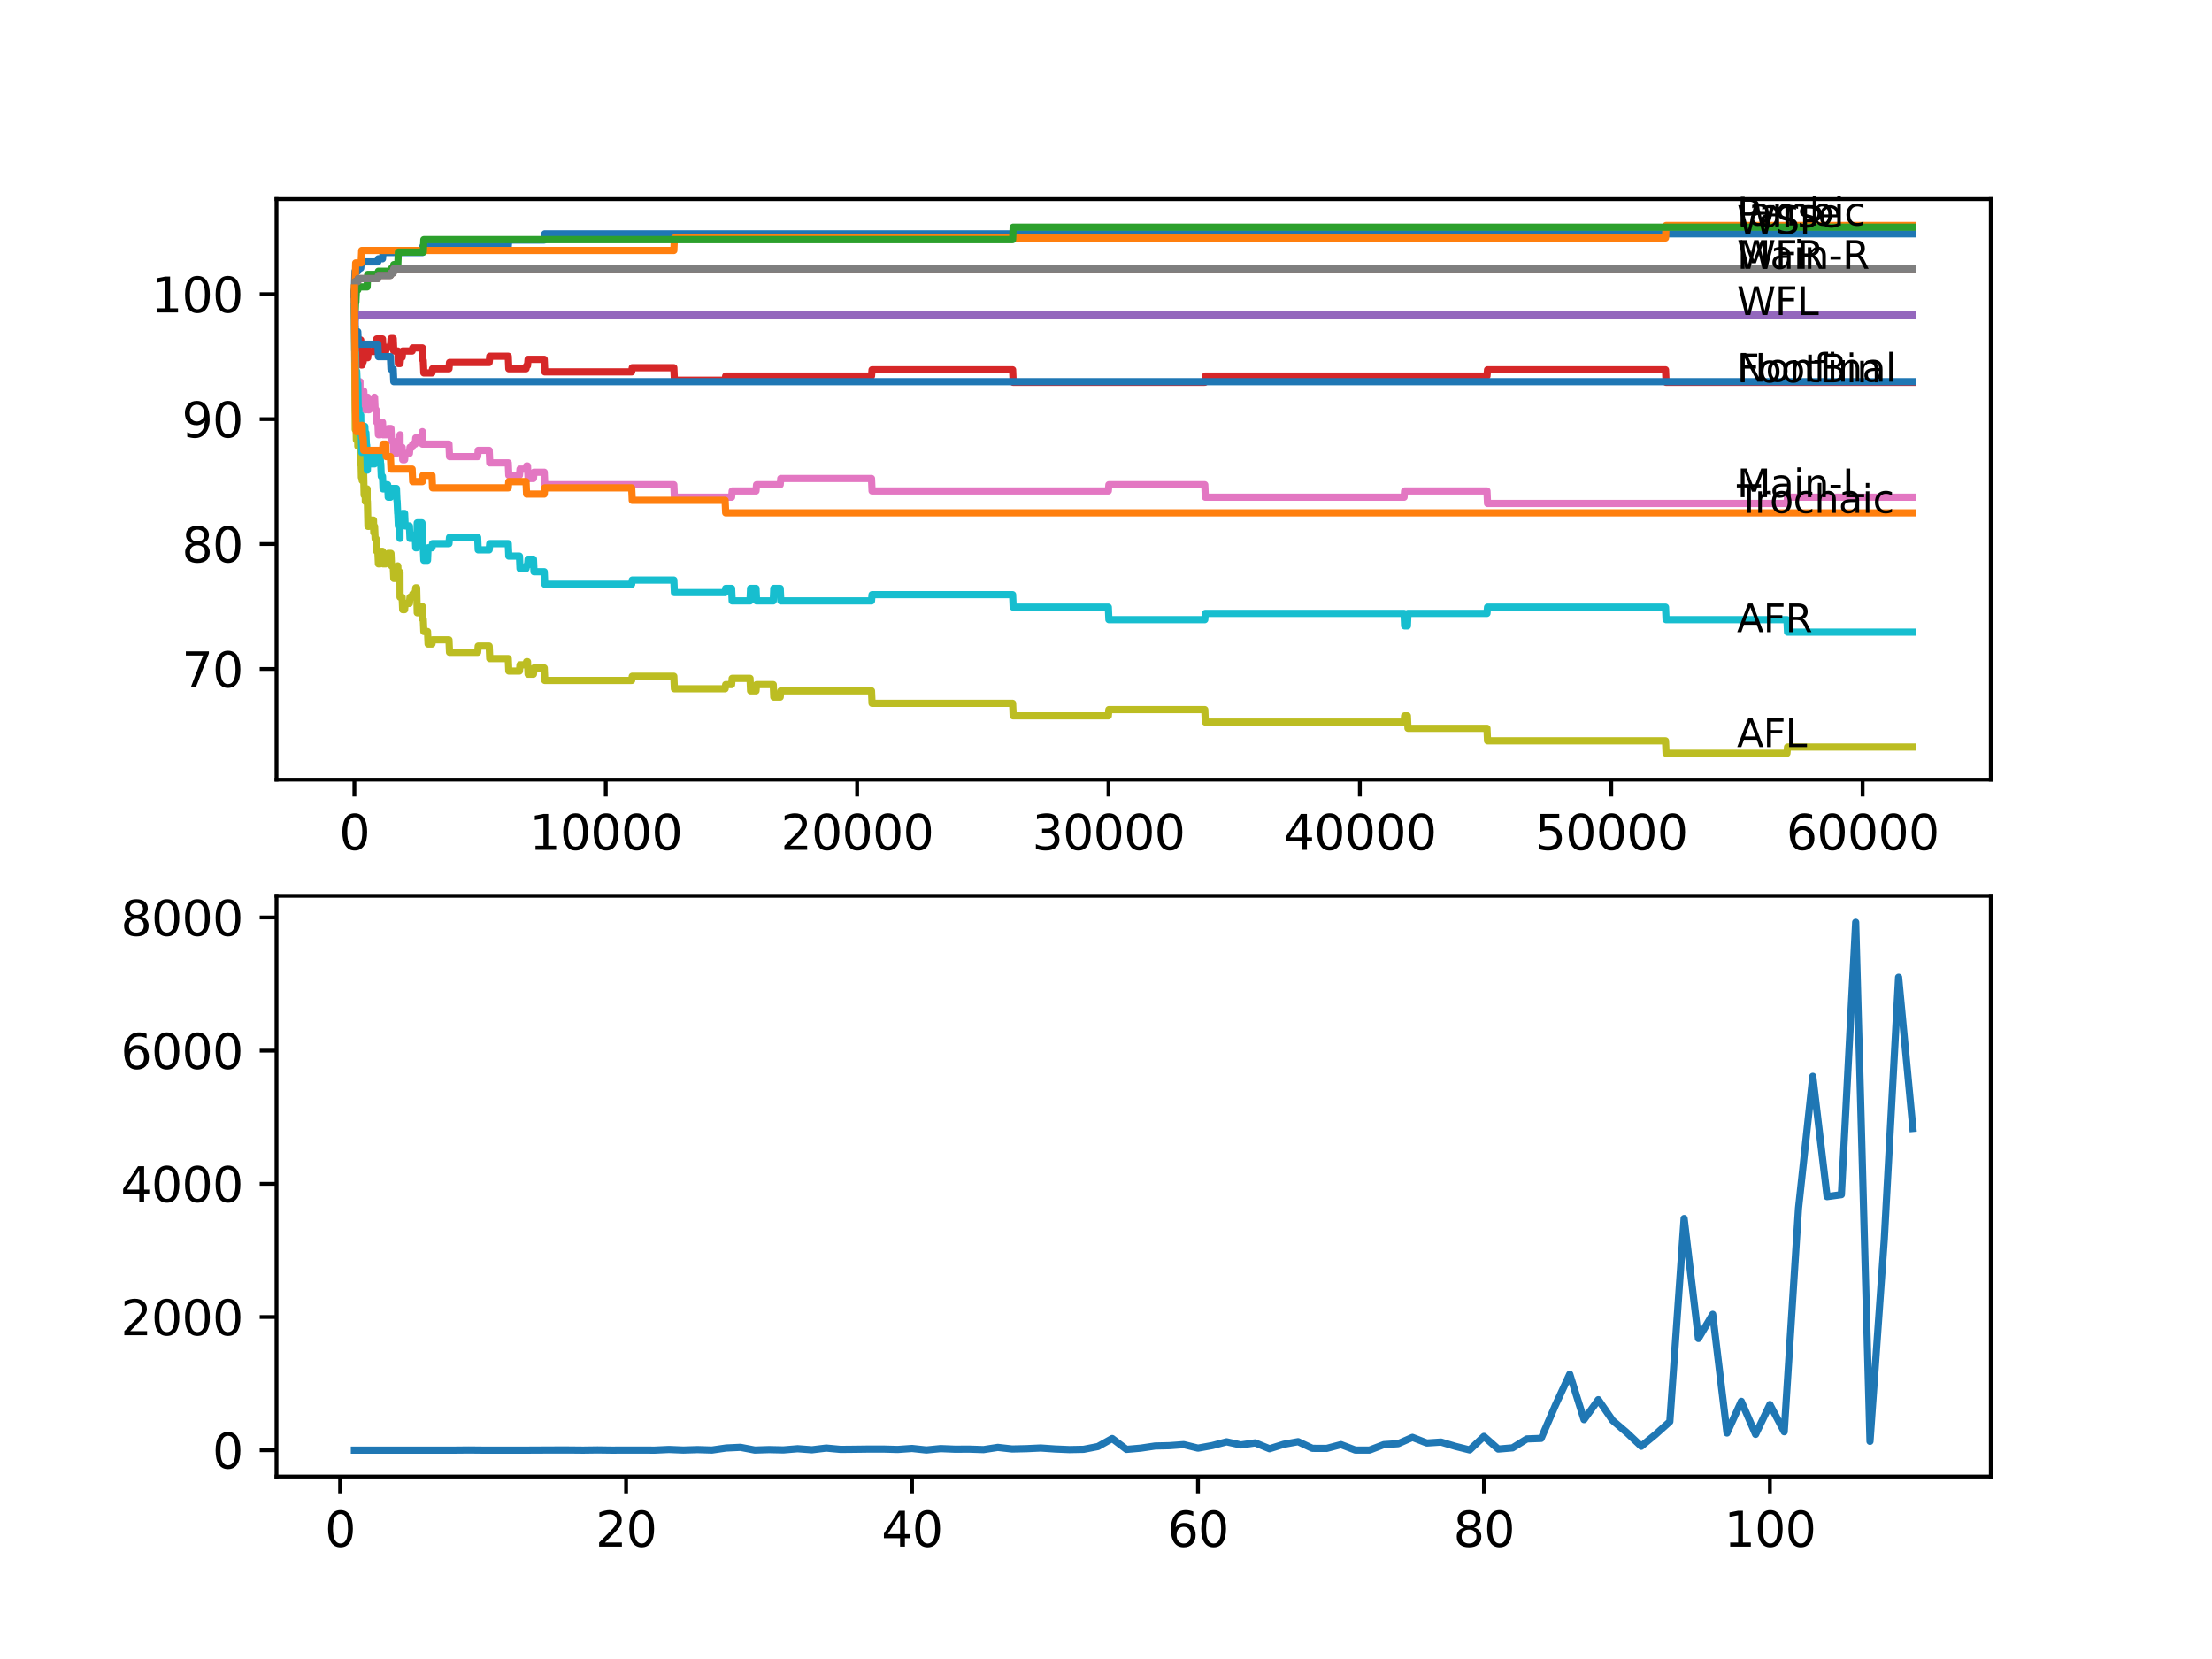 <?xml version="1.0" encoding="utf-8" standalone="no"?>
<!DOCTYPE svg PUBLIC "-//W3C//DTD SVG 1.1//EN"
  "http://www.w3.org/Graphics/SVG/1.1/DTD/svg11.dtd">
<svg xmlns:xlink="http://www.w3.org/1999/xlink" width="460.8pt" height="345.6pt" viewBox="0 0 460.8 345.6" xmlns="http://www.w3.org/2000/svg" version="1.1">
 <defs>
  <style type="text/css">*{stroke-linejoin: round; stroke-linecap: butt}</style>
 </defs>
 <g id="figure_1">
  <g id="patch_1">
   <path d="M 0 345.6 
L 460.8 345.6 
L 460.8 0 
L 0 0 
z
" style="fill: #ffffff"/>
  </g>
  <g id="axes_1">
   <g id="patch_2">
    <path d="M 57.6 162.432 
L 414.72 162.432 
L 414.72 41.472 
L 57.6 41.472 
z
" style="fill: #ffffff"/>
   </g>
   <g id="matplotlib.axis_1">
    <g id="xtick_1">
     <g id="line2d_1">
      <defs>
       <path id="m507092a3b1" d="M 0 0 
L 0 3.5 
" style="stroke: #000000; stroke-width: 0.8"/>
      </defs>
      <g>
       <use xlink:href="#m507092a3b1" x="73.827" y="162.432" style="stroke: #000000; stroke-width: 0.8"/>
      </g>
     </g>
     <g id="text_1">
      <!-- 0 -->
      <g transform="translate(70.646 177.03)scale(0.1 -0.1)">
       <defs>
        <path id="DejaVuSans-30" d="M 2034 4250 
Q 1547 4250 1301 3770 
Q 1056 3291 1056 2328 
Q 1056 1369 1301 889 
Q 1547 409 2034 409 
Q 2525 409 2770 889 
Q 3016 1369 3016 2328 
Q 3016 3291 2770 3770 
Q 2525 4250 2034 4250 
z
M 2034 4750 
Q 2819 4750 3233 4129 
Q 3647 3509 3647 2328 
Q 3647 1150 3233 529 
Q 2819 -91 2034 -91 
Q 1250 -91 836 529 
Q 422 1150 422 2328 
Q 422 3509 836 4129 
Q 1250 4750 2034 4750 
z
" transform="scale(0.016)"/>
       </defs>
       <use xlink:href="#DejaVuSans-30"/>
      </g>
     </g>
    </g>
    <g id="xtick_2">
     <g id="line2d_2">
      <g>
       <use xlink:href="#m507092a3b1" x="126.192" y="162.432" style="stroke: #000000; stroke-width: 0.8"/>
      </g>
     </g>
     <g id="text_2">
      <!-- 10000 -->
      <g transform="translate(110.286 177.03)scale(0.1 -0.1)">
       <defs>
        <path id="DejaVuSans-31" d="M 794 531 
L 1825 531 
L 1825 4091 
L 703 3866 
L 703 4441 
L 1819 4666 
L 2450 4666 
L 2450 531 
L 3481 531 
L 3481 0 
L 794 0 
L 794 531 
z
" transform="scale(0.016)"/>
       </defs>
       <use xlink:href="#DejaVuSans-31"/>
       <use xlink:href="#DejaVuSans-30" x="63.623"/>
       <use xlink:href="#DejaVuSans-30" x="127.246"/>
       <use xlink:href="#DejaVuSans-30" x="190.869"/>
       <use xlink:href="#DejaVuSans-30" x="254.492"/>
      </g>
     </g>
    </g>
    <g id="xtick_3">
     <g id="line2d_3">
      <g>
       <use xlink:href="#m507092a3b1" x="178.556" y="162.432" style="stroke: #000000; stroke-width: 0.8"/>
      </g>
     </g>
     <g id="text_3">
      <!-- 20000 -->
      <g transform="translate(162.65 177.03)scale(0.1 -0.1)">
       <defs>
        <path id="DejaVuSans-32" d="M 1228 531 
L 3431 531 
L 3431 0 
L 469 0 
L 469 531 
Q 828 903 1448 1529 
Q 2069 2156 2228 2338 
Q 2531 2678 2651 2914 
Q 2772 3150 2772 3378 
Q 2772 3750 2511 3984 
Q 2250 4219 1831 4219 
Q 1534 4219 1204 4116 
Q 875 4013 500 3803 
L 500 4441 
Q 881 4594 1212 4672 
Q 1544 4750 1819 4750 
Q 2544 4750 2975 4387 
Q 3406 4025 3406 3419 
Q 3406 3131 3298 2873 
Q 3191 2616 2906 2266 
Q 2828 2175 2409 1742 
Q 1991 1309 1228 531 
z
" transform="scale(0.016)"/>
       </defs>
       <use xlink:href="#DejaVuSans-32"/>
       <use xlink:href="#DejaVuSans-30" x="63.623"/>
       <use xlink:href="#DejaVuSans-30" x="127.246"/>
       <use xlink:href="#DejaVuSans-30" x="190.869"/>
       <use xlink:href="#DejaVuSans-30" x="254.492"/>
      </g>
     </g>
    </g>
    <g id="xtick_4">
     <g id="line2d_4">
      <g>
       <use xlink:href="#m507092a3b1" x="230.921" y="162.432" style="stroke: #000000; stroke-width: 0.8"/>
      </g>
     </g>
     <g id="text_4">
      <!-- 30000 -->
      <g transform="translate(215.015 177.03)scale(0.1 -0.1)">
       <defs>
        <path id="DejaVuSans-33" d="M 2597 2516 
Q 3050 2419 3304 2112 
Q 3559 1806 3559 1356 
Q 3559 666 3084 287 
Q 2609 -91 1734 -91 
Q 1441 -91 1130 -33 
Q 819 25 488 141 
L 488 750 
Q 750 597 1062 519 
Q 1375 441 1716 441 
Q 2309 441 2620 675 
Q 2931 909 2931 1356 
Q 2931 1769 2642 2001 
Q 2353 2234 1838 2234 
L 1294 2234 
L 1294 2753 
L 1863 2753 
Q 2328 2753 2575 2939 
Q 2822 3125 2822 3475 
Q 2822 3834 2567 4026 
Q 2313 4219 1838 4219 
Q 1578 4219 1281 4162 
Q 984 4106 628 3988 
L 628 4550 
Q 988 4650 1302 4700 
Q 1616 4750 1894 4750 
Q 2613 4750 3031 4423 
Q 3450 4097 3450 3541 
Q 3450 3153 3228 2886 
Q 3006 2619 2597 2516 
z
" transform="scale(0.016)"/>
       </defs>
       <use xlink:href="#DejaVuSans-33"/>
       <use xlink:href="#DejaVuSans-30" x="63.623"/>
       <use xlink:href="#DejaVuSans-30" x="127.246"/>
       <use xlink:href="#DejaVuSans-30" x="190.869"/>
       <use xlink:href="#DejaVuSans-30" x="254.492"/>
      </g>
     </g>
    </g>
    <g id="xtick_5">
     <g id="line2d_5">
      <g>
       <use xlink:href="#m507092a3b1" x="283.285" y="162.432" style="stroke: #000000; stroke-width: 0.8"/>
      </g>
     </g>
     <g id="text_5">
      <!-- 40000 -->
      <g transform="translate(267.379 177.03)scale(0.1 -0.1)">
       <defs>
        <path id="DejaVuSans-34" d="M 2419 4116 
L 825 1625 
L 2419 1625 
L 2419 4116 
z
M 2253 4666 
L 3047 4666 
L 3047 1625 
L 3713 1625 
L 3713 1100 
L 3047 1100 
L 3047 0 
L 2419 0 
L 2419 1100 
L 313 1100 
L 313 1709 
L 2253 4666 
z
" transform="scale(0.016)"/>
       </defs>
       <use xlink:href="#DejaVuSans-34"/>
       <use xlink:href="#DejaVuSans-30" x="63.623"/>
       <use xlink:href="#DejaVuSans-30" x="127.246"/>
       <use xlink:href="#DejaVuSans-30" x="190.869"/>
       <use xlink:href="#DejaVuSans-30" x="254.492"/>
      </g>
     </g>
    </g>
    <g id="xtick_6">
     <g id="line2d_6">
      <g>
       <use xlink:href="#m507092a3b1" x="335.65" y="162.432" style="stroke: #000000; stroke-width: 0.8"/>
      </g>
     </g>
     <g id="text_6">
      <!-- 50000 -->
      <g transform="translate(319.744 177.03)scale(0.1 -0.1)">
       <defs>
        <path id="DejaVuSans-35" d="M 691 4666 
L 3169 4666 
L 3169 4134 
L 1269 4134 
L 1269 2991 
Q 1406 3038 1543 3061 
Q 1681 3084 1819 3084 
Q 2600 3084 3056 2656 
Q 3513 2228 3513 1497 
Q 3513 744 3044 326 
Q 2575 -91 1722 -91 
Q 1428 -91 1123 -41 
Q 819 9 494 109 
L 494 744 
Q 775 591 1075 516 
Q 1375 441 1709 441 
Q 2250 441 2565 725 
Q 2881 1009 2881 1497 
Q 2881 1984 2565 2268 
Q 2250 2553 1709 2553 
Q 1456 2553 1204 2497 
Q 953 2441 691 2322 
L 691 4666 
z
" transform="scale(0.016)"/>
       </defs>
       <use xlink:href="#DejaVuSans-35"/>
       <use xlink:href="#DejaVuSans-30" x="63.623"/>
       <use xlink:href="#DejaVuSans-30" x="127.246"/>
       <use xlink:href="#DejaVuSans-30" x="190.869"/>
       <use xlink:href="#DejaVuSans-30" x="254.492"/>
      </g>
     </g>
    </g>
    <g id="xtick_7">
     <g id="line2d_7">
      <g>
       <use xlink:href="#m507092a3b1" x="388.014" y="162.432" style="stroke: #000000; stroke-width: 0.8"/>
      </g>
     </g>
     <g id="text_7">
      <!-- 60000 -->
      <g transform="translate(372.108 177.03)scale(0.1 -0.1)">
       <defs>
        <path id="DejaVuSans-36" d="M 2113 2584 
Q 1688 2584 1439 2293 
Q 1191 2003 1191 1497 
Q 1191 994 1439 701 
Q 1688 409 2113 409 
Q 2538 409 2786 701 
Q 3034 994 3034 1497 
Q 3034 2003 2786 2293 
Q 2538 2584 2113 2584 
z
M 3366 4563 
L 3366 3988 
Q 3128 4100 2886 4159 
Q 2644 4219 2406 4219 
Q 1781 4219 1451 3797 
Q 1122 3375 1075 2522 
Q 1259 2794 1537 2939 
Q 1816 3084 2150 3084 
Q 2853 3084 3261 2657 
Q 3669 2231 3669 1497 
Q 3669 778 3244 343 
Q 2819 -91 2113 -91 
Q 1303 -91 875 529 
Q 447 1150 447 2328 
Q 447 3434 972 4092 
Q 1497 4750 2381 4750 
Q 2619 4750 2861 4703 
Q 3103 4656 3366 4563 
z
" transform="scale(0.016)"/>
       </defs>
       <use xlink:href="#DejaVuSans-36"/>
       <use xlink:href="#DejaVuSans-30" x="63.623"/>
       <use xlink:href="#DejaVuSans-30" x="127.246"/>
       <use xlink:href="#DejaVuSans-30" x="190.869"/>
       <use xlink:href="#DejaVuSans-30" x="254.492"/>
      </g>
     </g>
    </g>
   </g>
   <g id="matplotlib.axis_2">
    <g id="ytick_1">
     <g id="line2d_8">
      <defs>
       <path id="m2bf853e335" d="M 0 0 
L -3.5 0 
" style="stroke: #000000; stroke-width: 0.8"/>
      </defs>
      <g>
       <use xlink:href="#m2bf853e335" x="57.6" y="139.366" style="stroke: #000000; stroke-width: 0.8"/>
      </g>
     </g>
     <g id="text_8">
      <!-- 70 -->
      <g transform="translate(37.875 143.165)scale(0.1 -0.1)">
       <defs>
        <path id="DejaVuSans-37" d="M 525 4666 
L 3525 4666 
L 3525 4397 
L 1831 0 
L 1172 0 
L 2766 4134 
L 525 4134 
L 525 4666 
z
" transform="scale(0.016)"/>
       </defs>
       <use xlink:href="#DejaVuSans-37"/>
       <use xlink:href="#DejaVuSans-30" x="63.623"/>
      </g>
     </g>
    </g>
    <g id="ytick_2">
     <g id="line2d_9">
      <g>
       <use xlink:href="#m2bf853e335" x="57.6" y="113.339" style="stroke: #000000; stroke-width: 0.8"/>
      </g>
     </g>
     <g id="text_9">
      <!-- 80 -->
      <g transform="translate(37.875 117.138)scale(0.1 -0.1)">
       <defs>
        <path id="DejaVuSans-38" d="M 2034 2216 
Q 1584 2216 1326 1975 
Q 1069 1734 1069 1313 
Q 1069 891 1326 650 
Q 1584 409 2034 409 
Q 2484 409 2743 651 
Q 3003 894 3003 1313 
Q 3003 1734 2745 1975 
Q 2488 2216 2034 2216 
z
M 1403 2484 
Q 997 2584 770 2862 
Q 544 3141 544 3541 
Q 544 4100 942 4425 
Q 1341 4750 2034 4750 
Q 2731 4750 3128 4425 
Q 3525 4100 3525 3541 
Q 3525 3141 3298 2862 
Q 3072 2584 2669 2484 
Q 3125 2378 3379 2068 
Q 3634 1759 3634 1313 
Q 3634 634 3220 271 
Q 2806 -91 2034 -91 
Q 1263 -91 848 271 
Q 434 634 434 1313 
Q 434 1759 690 2068 
Q 947 2378 1403 2484 
z
M 1172 3481 
Q 1172 3119 1398 2916 
Q 1625 2713 2034 2713 
Q 2441 2713 2670 2916 
Q 2900 3119 2900 3481 
Q 2900 3844 2670 4047 
Q 2441 4250 2034 4250 
Q 1625 4250 1398 4047 
Q 1172 3844 1172 3481 
z
" transform="scale(0.016)"/>
       </defs>
       <use xlink:href="#DejaVuSans-38"/>
       <use xlink:href="#DejaVuSans-30" x="63.623"/>
      </g>
     </g>
    </g>
    <g id="ytick_3">
     <g id="line2d_10">
      <g>
       <use xlink:href="#m2bf853e335" x="57.6" y="87.312" style="stroke: #000000; stroke-width: 0.8"/>
      </g>
     </g>
     <g id="text_10">
      <!-- 90 -->
      <g transform="translate(37.875 91.111)scale(0.1 -0.1)">
       <defs>
        <path id="DejaVuSans-39" d="M 703 97 
L 703 672 
Q 941 559 1184 500 
Q 1428 441 1663 441 
Q 2288 441 2617 861 
Q 2947 1281 2994 2138 
Q 2813 1869 2534 1725 
Q 2256 1581 1919 1581 
Q 1219 1581 811 2004 
Q 403 2428 403 3163 
Q 403 3881 828 4315 
Q 1253 4750 1959 4750 
Q 2769 4750 3195 4129 
Q 3622 3509 3622 2328 
Q 3622 1225 3098 567 
Q 2575 -91 1691 -91 
Q 1453 -91 1209 -44 
Q 966 3 703 97 
z
M 1959 2075 
Q 2384 2075 2632 2365 
Q 2881 2656 2881 3163 
Q 2881 3666 2632 3958 
Q 2384 4250 1959 4250 
Q 1534 4250 1286 3958 
Q 1038 3666 1038 3163 
Q 1038 2656 1286 2365 
Q 1534 2075 1959 2075 
z
" transform="scale(0.016)"/>
       </defs>
       <use xlink:href="#DejaVuSans-39"/>
       <use xlink:href="#DejaVuSans-30" x="63.623"/>
      </g>
     </g>
    </g>
    <g id="ytick_4">
     <g id="line2d_11">
      <g>
       <use xlink:href="#m2bf853e335" x="57.6" y="61.285" style="stroke: #000000; stroke-width: 0.8"/>
      </g>
     </g>
     <g id="text_11">
      <!-- 100 -->
      <g transform="translate(31.512 65.084)scale(0.1 -0.1)">
       <use xlink:href="#DejaVuSans-31"/>
       <use xlink:href="#DejaVuSans-30" x="63.623"/>
       <use xlink:href="#DejaVuSans-30" x="127.246"/>
      </g>
     </g>
    </g>
   </g>
   <g id="line2d_12">
    <path d="M 73.833 59.984 
L 73.953 56.513 
L 74.529 56.513 
L 74.644 55.863 
L 75.147 55.863 
L 75.262 54.561 
L 78.713 54.561 
L 78.828 53.911 
L 79.682 53.911 
L 79.797 52.609 
L 87.992 52.609 
L 88.107 51.308 
L 105.875 51.308 
L 105.99 50.007 
L 113.373 50.007 
L 113.488 48.705 
L 398.487 48.705 
L 398.487 48.705 
" clip-path="url(#p2a39eaec96)" style="fill: none; stroke: #1f77b4; stroke-width: 1.5; stroke-linecap: square"/>
   </g>
   <g id="line2d_13">
    <path d="M 73.833 61.285 
L 73.859 65.189 
L 73.948 59.984 
L 73.974 59.984 
L 74.095 54.778 
L 75.236 54.778 
L 75.351 52.176 
L 140.372 52.176 
L 140.487 49.573 
L 346.955 49.573 
L 347.071 46.97 
L 398.487 46.97 
L 398.487 46.97 
" clip-path="url(#p2a39eaec96)" style="fill: none; stroke: #ff7f0e; stroke-width: 1.5; stroke-linecap: square"/>
   </g>
   <g id="line2d_14">
    <path d="M 73.833 61.285 
L 73.843 61.285 
L 73.854 60.417 
L 73.911 66.49 
L 73.922 66.49 
L 73.932 66.49 
L 74.063 63.02 
L 74.131 63.02 
L 74.246 60.417 
L 74.529 60.417 
L 74.644 59.767 
L 76.482 59.767 
L 76.598 57.164 
L 78.713 57.164 
L 78.828 56.513 
L 81.331 56.513 
L 81.447 55.993 
L 81.913 55.993 
L 82.028 55.125 
L 82.871 55.125 
L 82.986 52.523 
L 88.175 52.523 
L 88.291 49.92 
L 210.944 49.92 
L 211.059 47.317 
L 398.487 47.317 
L 398.487 47.317 
" clip-path="url(#p2a39eaec96)" style="fill: none; stroke: #2ca02c; stroke-width: 1.5; stroke-linecap: square"/>
   </g>
   <g id="line2d_15">
    <path d="M 73.833 63.888 
L 73.838 63.888 
L 73.948 74.082 
L 73.964 73.214 
L 73.99 73.214 
L 74 72.563 
L 74.006 75.166 
L 74.095 73.431 
L 74.121 73.431 
L 74.236 72.13 
L 74.985 72.13 
L 75.1 70.828 
L 75.147 70.828 
L 75.268 76.034 
L 75.43 76.034 
L 75.545 75.383 
L 75.65 75.383 
L 75.765 74.515 
L 75.781 74.515 
L 75.896 73.214 
L 76.095 73.214 
L 76.21 71.913 
L 76.482 71.913 
L 76.598 74.515 
L 76.713 73.214 
L 78.027 73.214 
L 78.142 71.913 
L 78.357 71.913 
L 78.472 70.611 
L 79.682 70.611 
L 79.797 73.214 
L 80.342 73.214 
L 80.457 72.346 
L 81.331 72.346 
L 81.457 70.525 
L 81.913 70.525 
L 82.028 73.127 
L 82.871 73.127 
L 82.986 75.73 
L 83.332 75.73 
L 83.447 74.429 
L 83.772 74.429 
L 83.887 73.127 
L 85.856 73.127 
L 85.971 72.477 
L 87.992 72.477 
L 88.107 75.079 
L 88.175 75.079 
L 88.291 77.682 
L 89.987 77.682 
L 90.102 76.814 
L 93.527 76.814 
L 93.642 75.513 
L 101.905 75.513 
L 102.021 74.212 
L 105.875 74.212 
L 105.99 76.814 
L 109.582 76.814 
L 109.697 76.164 
L 109.891 76.164 
L 110.006 74.862 
L 113.373 74.862 
L 113.488 77.465 
L 131.591 77.465 
L 131.706 76.597 
L 140.372 76.597 
L 140.487 79.2 
L 151.055 79.2 
L 151.17 78.333 
L 181.546 78.333 
L 181.662 77.031 
L 210.944 77.031 
L 211.059 79.634 
L 250.977 79.634 
L 251.092 78.333 
L 309.766 78.333 
L 309.881 77.031 
L 346.955 77.031 
L 347.071 79.634 
L 398.487 79.634 
L 398.487 79.634 
" clip-path="url(#p2a39eaec96)" style="fill: none; stroke: #d62728; stroke-width: 1.5; stroke-linecap: square"/>
   </g>
   <g id="line2d_16">
    <path d="M 73.833 61.285 
L 73.854 61.285 
L 73.953 68.225 
L 73.974 66.924 
L 73.979 66.924 
L 74.095 65.623 
L 398.487 65.623 
L 398.487 65.623 
" clip-path="url(#p2a39eaec96)" style="fill: none; stroke: #9467bd; stroke-width: 1.5; stroke-linecap: square"/>
   </g>
   <g id="line2d_17">
    <path d="M 73.833 61.285 
L 73.843 61.285 
L 73.969 58.682 
L 74.529 58.682 
L 74.644 58.032 
L 78.713 58.032 
L 78.828 57.381 
L 81.331 57.381 
L 81.447 56.86 
L 81.913 56.86 
L 82.028 55.993 
L 398.487 55.993 
L 398.487 55.993 
" clip-path="url(#p2a39eaec96)" style="fill: none; stroke: #8c564b; stroke-width: 1.5; stroke-linecap: square"/>
   </g>
   <g id="line2d_18">
    <path d="M 73.833 63.888 
L 73.974 81.456 
L 73.979 81.456 
L 74.074 86.011 
L 74.095 84.709 
L 74.304 84.709 
L 74.419 83.408 
L 74.529 83.408 
L 74.54 86.011 
L 74.613 82.106 
L 74.634 82.106 
L 74.754 82.106 
L 74.87 80.805 
L 74.922 80.805 
L 74.985 79.504 
L 74.99 82.106 
L 75.027 82.106 
L 75.147 82.106 
L 75.262 84.709 
L 75.294 84.709 
L 75.409 83.408 
L 75.43 83.408 
L 75.545 82.757 
L 75.571 82.757 
L 75.686 81.456 
L 75.781 81.456 
L 75.896 84.059 
L 76.001 84.059 
L 76.095 82.757 
L 76.1 85.36 
L 76.105 85.36 
L 76.215 85.36 
L 76.331 84.059 
L 76.388 84.059 
L 76.503 82.757 
L 76.598 82.757 
L 76.713 85.36 
L 76.886 85.36 
L 77.001 84.059 
L 77.865 84.059 
L 77.98 82.757 
L 78.027 82.757 
L 78.142 85.36 
L 78.357 85.36 
L 78.472 87.963 
L 78.713 87.963 
L 78.828 90.565 
L 79.153 90.565 
L 79.268 89.264 
L 79.315 89.264 
L 79.43 87.963 
L 79.682 87.963 
L 79.797 90.565 
L 80.755 90.565 
L 80.871 89.264 
L 81.447 89.264 
L 81.562 91.867 
L 81.913 91.867 
L 82.028 94.469 
L 82.583 94.469 
L 82.698 93.168 
L 82.729 93.168 
L 82.845 91.867 
L 83.311 91.867 
L 83.332 90.565 
L 83.337 93.168 
L 83.415 93.168 
L 83.772 93.168 
L 83.887 95.771 
L 84.285 95.771 
L 84.4 94.469 
L 85.29 94.469 
L 85.405 93.168 
L 85.856 93.168 
L 85.971 92.517 
L 86.494 92.517 
L 86.61 91.216 
L 87.903 91.216 
L 87.992 89.915 
L 87.997 92.517 
L 88.008 92.517 
L 93.527 92.517 
L 93.642 95.12 
L 99.502 95.12 
L 99.617 93.819 
L 101.905 93.819 
L 102.021 96.421 
L 105.875 96.421 
L 105.99 99.024 
L 108.21 99.024 
L 108.325 97.723 
L 109.582 97.723 
L 109.697 97.072 
L 109.891 97.072 
L 110.006 99.675 
L 111.127 99.675 
L 111.242 98.373 
L 113.373 98.373 
L 113.488 100.976 
L 140.372 100.976 
L 140.487 103.579 
L 152.406 103.579 
L 152.521 102.277 
L 157.49 102.277 
L 157.605 100.976 
L 162.533 100.976 
L 162.648 99.675 
L 181.546 99.675 
L 181.662 102.277 
L 230.884 102.277 
L 230.999 100.976 
L 250.977 100.976 
L 251.092 103.579 
L 292.491 103.579 
L 292.606 102.277 
L 309.766 102.277 
L 309.881 104.88 
L 372.258 104.88 
L 372.373 103.579 
L 398.487 103.579 
L 398.487 103.579 
" clip-path="url(#p2a39eaec96)" style="fill: none; stroke: #e377c2; stroke-width: 1.5; stroke-linecap: square"/>
   </g>
   <g id="line2d_19">
    <path d="M 73.833 61.285 
L 73.843 61.285 
L 73.969 58.682 
L 74.529 58.682 
L 74.644 58.032 
L 78.713 58.032 
L 78.828 57.381 
L 81.331 57.381 
L 81.447 56.86 
L 81.913 56.86 
L 82.028 55.993 
L 398.487 55.993 
L 398.487 55.993 
" clip-path="url(#p2a39eaec96)" style="fill: none; stroke: #7f7f7f; stroke-width: 1.5; stroke-linecap: square"/>
   </g>
   <g id="line2d_20">
    <path d="M 73.833 63.888 
L 73.99 87.529 
L 74.006 89.481 
L 74.105 86.444 
L 74.121 86.444 
L 74.241 91.65 
L 74.304 91.65 
L 74.419 90.348 
L 74.529 90.348 
L 74.54 92.951 
L 74.613 89.047 
L 74.634 89.047 
L 74.723 89.047 
L 74.754 91.65 
L 74.833 90.348 
L 74.922 90.348 
L 74.985 89.047 
L 74.99 91.65 
L 75.027 91.65 
L 75.058 91.65 
L 75.178 96.855 
L 75.236 96.855 
L 75.294 99.458 
L 75.346 98.156 
L 75.43 98.156 
L 75.446 97.506 
L 75.451 100.108 
L 75.524 100.108 
L 75.571 100.108 
L 75.686 97.94 
L 75.734 97.94 
L 75.854 103.145 
L 76.001 103.145 
L 76.095 101.844 
L 76.1 104.446 
L 76.105 104.446 
L 76.215 104.446 
L 76.331 103.145 
L 76.388 103.145 
L 76.482 101.844 
L 76.488 104.446 
L 76.493 104.446 
L 76.529 104.446 
L 76.65 109.652 
L 76.886 109.652 
L 77.001 108.35 
L 77.802 108.35 
L 77.865 110.953 
L 77.912 109.652 
L 78.027 109.652 
L 78.142 112.254 
L 78.357 112.254 
L 78.472 114.857 
L 78.713 114.857 
L 78.828 117.46 
L 79.153 117.46 
L 79.268 116.158 
L 79.315 116.158 
L 79.43 114.857 
L 79.682 114.857 
L 79.797 117.46 
L 80.342 117.46 
L 80.457 116.592 
L 80.755 116.592 
L 80.871 115.291 
L 81.447 115.291 
L 81.562 117.893 
L 81.913 117.893 
L 82.028 120.496 
L 82.583 120.496 
L 82.698 119.195 
L 82.729 119.195 
L 82.845 117.893 
L 82.871 117.893 
L 82.986 120.496 
L 83.311 120.496 
L 83.321 119.195 
L 83.337 124.4 
L 83.405 124.4 
L 83.772 124.4 
L 83.887 127.003 
L 84.285 127.003 
L 84.4 125.702 
L 85.29 125.702 
L 85.405 124.4 
L 85.856 124.4 
L 85.971 123.75 
L 86.494 123.75 
L 86.61 122.448 
L 86.798 122.448 
L 86.919 127.654 
L 87.903 127.654 
L 87.992 126.352 
L 87.997 128.955 
L 88.008 128.955 
L 88.175 128.955 
L 88.291 131.558 
L 89.06 131.558 
L 89.176 134.16 
L 89.987 134.16 
L 90.102 133.293 
L 93.527 133.293 
L 93.642 135.895 
L 99.502 135.895 
L 99.617 134.594 
L 101.905 134.594 
L 102.021 137.197 
L 105.875 137.197 
L 105.99 139.799 
L 108.21 139.799 
L 108.325 138.498 
L 109.582 138.498 
L 109.697 137.847 
L 109.891 137.847 
L 110.006 140.45 
L 111.127 140.45 
L 111.242 139.149 
L 113.373 139.149 
L 113.488 141.751 
L 131.591 141.751 
L 131.706 140.884 
L 140.372 140.884 
L 140.487 143.487 
L 151.055 143.487 
L 151.17 142.619 
L 152.406 142.619 
L 152.521 141.318 
L 156.244 141.318 
L 156.359 143.92 
L 157.49 143.92 
L 157.605 142.619 
L 161.082 142.619 
L 161.198 145.222 
L 162.533 145.222 
L 162.648 143.92 
L 181.546 143.92 
L 181.662 146.523 
L 210.944 146.523 
L 211.059 149.126 
L 230.884 149.126 
L 230.999 147.824 
L 250.977 147.824 
L 251.092 150.427 
L 292.491 150.427 
L 292.606 149.126 
L 293.188 149.126 
L 293.303 151.728 
L 309.766 151.728 
L 309.881 154.331 
L 346.955 154.331 
L 347.071 156.934 
L 372.258 156.934 
L 372.373 155.632 
L 398.487 155.632 
L 398.487 155.632 
" clip-path="url(#p2a39eaec96)" style="fill: none; stroke: #bcbd22; stroke-width: 1.5; stroke-linecap: square"/>
   </g>
   <g id="line2d_21">
    <path d="M 73.833 63.888 
L 73.896 72.997 
L 73.948 68.876 
L 73.953 68.009 
L 74.006 75.166 
L 74.021 74.298 
L 74.063 74.298 
L 74.074 73.431 
L 74.136 77.335 
L 74.152 77.335 
L 74.304 77.335 
L 74.419 79.938 
L 74.54 79.938 
L 74.665 87.746 
L 74.723 87.746 
L 74.754 85.143 
L 74.833 87.746 
L 74.922 87.746 
L 74.985 90.348 
L 75.032 89.047 
L 75.058 89.047 
L 75.147 86.444 
L 75.168 89.047 
L 75.236 89.047 
L 75.357 94.252 
L 75.43 94.252 
L 75.566 90.999 
L 75.571 90.999 
L 75.65 93.602 
L 75.681 92.734 
L 75.734 92.734 
L 75.849 88.83 
L 76.001 88.83 
L 76.095 91.433 
L 76.111 90.131 
L 76.215 90.131 
L 76.331 92.734 
L 76.388 92.734 
L 76.509 97.94 
L 76.529 97.94 
L 76.645 94.035 
L 76.886 94.035 
L 77.001 96.638 
L 77.802 96.638 
L 77.865 94.035 
L 77.912 96.638 
L 78.027 96.638 
L 78.142 95.337 
L 78.357 95.337 
L 78.472 94.035 
L 79.153 94.035 
L 79.268 96.638 
L 79.315 96.638 
L 79.43 99.241 
L 79.682 99.241 
L 79.797 101.844 
L 80.342 101.844 
L 80.457 100.976 
L 80.755 100.976 
L 80.871 103.579 
L 81.331 103.579 
L 81.457 101.757 
L 82.583 101.757 
L 82.698 104.359 
L 82.729 104.359 
L 82.845 106.962 
L 82.871 106.962 
L 82.986 109.565 
L 83.311 109.565 
L 83.321 112.168 
L 83.337 108.264 
L 83.415 108.264 
L 83.772 108.264 
L 83.887 106.962 
L 84.285 106.962 
L 84.4 109.565 
L 85.29 109.565 
L 85.405 112.168 
L 85.856 112.168 
L 85.971 111.517 
L 86.494 111.517 
L 86.61 114.12 
L 86.798 114.12 
L 86.919 108.914 
L 87.903 108.914 
L 88.024 114.12 
L 88.175 114.12 
L 88.291 116.722 
L 89.06 116.722 
L 89.176 114.12 
L 89.987 114.12 
L 90.102 113.252 
L 93.527 113.252 
L 93.642 111.951 
L 99.502 111.951 
L 99.617 114.553 
L 101.905 114.553 
L 102.021 113.252 
L 105.875 113.252 
L 105.99 115.855 
L 108.21 115.855 
L 108.325 118.457 
L 109.582 118.457 
L 109.697 117.807 
L 109.891 117.807 
L 110.006 116.505 
L 111.127 116.505 
L 111.242 119.108 
L 113.373 119.108 
L 113.488 121.711 
L 131.591 121.711 
L 131.706 120.843 
L 140.372 120.843 
L 140.487 123.446 
L 151.055 123.446 
L 151.17 122.578 
L 152.406 122.578 
L 152.521 125.181 
L 156.244 125.181 
L 156.359 122.578 
L 157.49 122.578 
L 157.605 125.181 
L 161.082 125.181 
L 161.198 122.578 
L 162.533 122.578 
L 162.648 125.181 
L 181.546 125.181 
L 181.662 123.88 
L 210.944 123.88 
L 211.059 126.482 
L 230.884 126.482 
L 230.999 129.085 
L 250.977 129.085 
L 251.092 127.784 
L 292.491 127.784 
L 292.606 130.386 
L 293.188 130.386 
L 293.303 127.784 
L 309.766 127.784 
L 309.881 126.482 
L 346.955 126.482 
L 347.071 129.085 
L 372.258 129.085 
L 372.373 131.688 
L 398.487 131.688 
L 398.487 131.688 
" clip-path="url(#p2a39eaec96)" style="fill: none; stroke: #17becf; stroke-width: 1.5; stroke-linecap: square"/>
   </g>
   <g id="line2d_22">
    <path d="M 73.833 61.285 
L 73.843 61.285 
L 73.969 69.093 
L 74.529 69.093 
L 74.644 71.696 
L 78.713 71.696 
L 78.828 74.298 
L 81.331 74.298 
L 81.447 76.901 
L 81.913 76.901 
L 82.028 79.504 
L 398.487 79.504 
L 398.487 79.504 
" clip-path="url(#p2a39eaec96)" style="fill: none; stroke: #1f77b4; stroke-width: 1.5; stroke-linecap: square"/>
   </g>
   <g id="line2d_23">
    <path d="M 73.833 59.984 
L 73.969 74.298 
L 73.974 74.298 
L 74.11 87.312 
L 74.131 87.312 
L 74.246 89.915 
L 75.147 89.915 
L 75.262 88.613 
L 75.43 88.613 
L 75.545 91.216 
L 75.65 91.216 
L 75.765 93.819 
L 79.682 93.819 
L 79.797 92.517 
L 80.342 92.517 
L 80.457 95.12 
L 81.331 95.12 
L 81.447 97.723 
L 85.856 97.723 
L 85.971 100.325 
L 87.992 100.325 
L 88.107 99.024 
L 89.987 99.024 
L 90.102 101.627 
L 105.875 101.627 
L 105.99 100.325 
L 109.582 100.325 
L 109.697 102.928 
L 113.373 102.928 
L 113.488 101.627 
L 131.591 101.627 
L 131.706 104.229 
L 151.055 104.229 
L 151.17 106.832 
L 398.487 106.832 
L 398.487 106.832 
" clip-path="url(#p2a39eaec96)" style="fill: none; stroke: #ff7f0e; stroke-width: 1.5; stroke-linecap: square"/>
   </g>
   <g id="patch_3">
    <path d="M 57.6 162.432 
L 57.6 41.472 
" style="fill: none; stroke: #000000; stroke-width: 0.8; stroke-linejoin: miter; stroke-linecap: square"/>
   </g>
   <g id="patch_4">
    <path d="M 414.72 162.432 
L 414.72 41.472 
" style="fill: none; stroke: #000000; stroke-width: 0.8; stroke-linejoin: miter; stroke-linecap: square"/>
   </g>
   <g id="patch_5">
    <path d="M 57.6 162.432 
L 414.72 162.432 
" style="fill: none; stroke: #000000; stroke-width: 0.8; stroke-linejoin: miter; stroke-linecap: square"/>
   </g>
   <g id="patch_6">
    <path d="M 57.6 41.472 
L 414.72 41.472 
" style="fill: none; stroke: #000000; stroke-width: 0.8; stroke-linejoin: miter; stroke-linecap: square"/>
   </g>
   <g id="text_12">
    <!-- WSP -->
    <g transform="translate(361.832 48.705)scale(0.08 -0.08)">
     <defs>
      <path id="DejaVuSans-57" d="M 213 4666 
L 850 4666 
L 1831 722 
L 2809 4666 
L 3519 4666 
L 4500 722 
L 5478 4666 
L 6119 4666 
L 4947 0 
L 4153 0 
L 3169 4050 
L 2175 0 
L 1381 0 
L 213 4666 
z
" transform="scale(0.016)"/>
      <path id="DejaVuSans-53" d="M 3425 4513 
L 3425 3897 
Q 3066 4069 2747 4153 
Q 2428 4238 2131 4238 
Q 1616 4238 1336 4038 
Q 1056 3838 1056 3469 
Q 1056 3159 1242 3001 
Q 1428 2844 1947 2747 
L 2328 2669 
Q 3034 2534 3370 2195 
Q 3706 1856 3706 1288 
Q 3706 609 3251 259 
Q 2797 -91 1919 -91 
Q 1588 -91 1214 -16 
Q 841 59 441 206 
L 441 856 
Q 825 641 1194 531 
Q 1563 422 1919 422 
Q 2459 422 2753 634 
Q 3047 847 3047 1241 
Q 3047 1584 2836 1778 
Q 2625 1972 2144 2069 
L 1759 2144 
Q 1053 2284 737 2584 
Q 422 2884 422 3419 
Q 422 4038 858 4394 
Q 1294 4750 2059 4750 
Q 2388 4750 2728 4690 
Q 3069 4631 3425 4513 
z
" transform="scale(0.016)"/>
      <path id="DejaVuSans-50" d="M 1259 4147 
L 1259 2394 
L 2053 2394 
Q 2494 2394 2734 2622 
Q 2975 2850 2975 3272 
Q 2975 3691 2734 3919 
Q 2494 4147 2053 4147 
L 1259 4147 
z
M 628 4666 
L 2053 4666 
Q 2838 4666 3239 4311 
Q 3641 3956 3641 3272 
Q 3641 2581 3239 2228 
Q 2838 1875 2053 1875 
L 1259 1875 
L 1259 0 
L 628 0 
L 628 4666 
z
" transform="scale(0.016)"/>
     </defs>
     <use xlink:href="#DejaVuSans-57"/>
     <use xlink:href="#DejaVuSans-53" x="98.877"/>
     <use xlink:href="#DejaVuSans-50" x="162.354"/>
    </g>
   </g>
   <g id="text_13">
    <!-- Iambic -->
    <g transform="translate(361.832 46.97)scale(0.08 -0.08)">
     <defs>
      <path id="DejaVuSans-49" d="M 628 4666 
L 1259 4666 
L 1259 0 
L 628 0 
L 628 4666 
z
" transform="scale(0.016)"/>
      <path id="DejaVuSans-61" d="M 2194 1759 
Q 1497 1759 1228 1600 
Q 959 1441 959 1056 
Q 959 750 1161 570 
Q 1363 391 1709 391 
Q 2188 391 2477 730 
Q 2766 1069 2766 1631 
L 2766 1759 
L 2194 1759 
z
M 3341 1997 
L 3341 0 
L 2766 0 
L 2766 531 
Q 2569 213 2275 61 
Q 1981 -91 1556 -91 
Q 1019 -91 701 211 
Q 384 513 384 1019 
Q 384 1609 779 1909 
Q 1175 2209 1959 2209 
L 2766 2209 
L 2766 2266 
Q 2766 2663 2505 2880 
Q 2244 3097 1772 3097 
Q 1472 3097 1187 3025 
Q 903 2953 641 2809 
L 641 3341 
Q 956 3463 1253 3523 
Q 1550 3584 1831 3584 
Q 2591 3584 2966 3190 
Q 3341 2797 3341 1997 
z
" transform="scale(0.016)"/>
      <path id="DejaVuSans-6d" d="M 3328 2828 
Q 3544 3216 3844 3400 
Q 4144 3584 4550 3584 
Q 5097 3584 5394 3201 
Q 5691 2819 5691 2113 
L 5691 0 
L 5113 0 
L 5113 2094 
Q 5113 2597 4934 2840 
Q 4756 3084 4391 3084 
Q 3944 3084 3684 2787 
Q 3425 2491 3425 1978 
L 3425 0 
L 2847 0 
L 2847 2094 
Q 2847 2600 2669 2842 
Q 2491 3084 2119 3084 
Q 1678 3084 1418 2786 
Q 1159 2488 1159 1978 
L 1159 0 
L 581 0 
L 581 3500 
L 1159 3500 
L 1159 2956 
Q 1356 3278 1631 3431 
Q 1906 3584 2284 3584 
Q 2666 3584 2933 3390 
Q 3200 3197 3328 2828 
z
" transform="scale(0.016)"/>
      <path id="DejaVuSans-62" d="M 3116 1747 
Q 3116 2381 2855 2742 
Q 2594 3103 2138 3103 
Q 1681 3103 1420 2742 
Q 1159 2381 1159 1747 
Q 1159 1113 1420 752 
Q 1681 391 2138 391 
Q 2594 391 2855 752 
Q 3116 1113 3116 1747 
z
M 1159 2969 
Q 1341 3281 1617 3432 
Q 1894 3584 2278 3584 
Q 2916 3584 3314 3078 
Q 3713 2572 3713 1747 
Q 3713 922 3314 415 
Q 2916 -91 2278 -91 
Q 1894 -91 1617 61 
Q 1341 213 1159 525 
L 1159 0 
L 581 0 
L 581 4863 
L 1159 4863 
L 1159 2969 
z
" transform="scale(0.016)"/>
      <path id="DejaVuSans-69" d="M 603 3500 
L 1178 3500 
L 1178 0 
L 603 0 
L 603 3500 
z
M 603 4863 
L 1178 4863 
L 1178 4134 
L 603 4134 
L 603 4863 
z
" transform="scale(0.016)"/>
      <path id="DejaVuSans-63" d="M 3122 3366 
L 3122 2828 
Q 2878 2963 2633 3030 
Q 2388 3097 2138 3097 
Q 1578 3097 1268 2742 
Q 959 2388 959 1747 
Q 959 1106 1268 751 
Q 1578 397 2138 397 
Q 2388 397 2633 464 
Q 2878 531 3122 666 
L 3122 134 
Q 2881 22 2623 -34 
Q 2366 -91 2075 -91 
Q 1284 -91 818 406 
Q 353 903 353 1747 
Q 353 2603 823 3093 
Q 1294 3584 2113 3584 
Q 2378 3584 2631 3529 
Q 2884 3475 3122 3366 
z
" transform="scale(0.016)"/>
     </defs>
     <use xlink:href="#DejaVuSans-49"/>
     <use xlink:href="#DejaVuSans-61" x="29.492"/>
     <use xlink:href="#DejaVuSans-6d" x="90.771"/>
     <use xlink:href="#DejaVuSans-62" x="188.184"/>
     <use xlink:href="#DejaVuSans-69" x="251.66"/>
     <use xlink:href="#DejaVuSans-63" x="279.443"/>
    </g>
   </g>
   <g id="text_14">
    <!-- Parse -->
    <g transform="translate(361.832 47.317)scale(0.08 -0.08)">
     <defs>
      <path id="DejaVuSans-72" d="M 2631 2963 
Q 2534 3019 2420 3045 
Q 2306 3072 2169 3072 
Q 1681 3072 1420 2755 
Q 1159 2438 1159 1844 
L 1159 0 
L 581 0 
L 581 3500 
L 1159 3500 
L 1159 2956 
Q 1341 3275 1631 3429 
Q 1922 3584 2338 3584 
Q 2397 3584 2469 3576 
Q 2541 3569 2628 3553 
L 2631 2963 
z
" transform="scale(0.016)"/>
      <path id="DejaVuSans-73" d="M 2834 3397 
L 2834 2853 
Q 2591 2978 2328 3040 
Q 2066 3103 1784 3103 
Q 1356 3103 1142 2972 
Q 928 2841 928 2578 
Q 928 2378 1081 2264 
Q 1234 2150 1697 2047 
L 1894 2003 
Q 2506 1872 2764 1633 
Q 3022 1394 3022 966 
Q 3022 478 2636 193 
Q 2250 -91 1575 -91 
Q 1294 -91 989 -36 
Q 684 19 347 128 
L 347 722 
Q 666 556 975 473 
Q 1284 391 1588 391 
Q 1994 391 2212 530 
Q 2431 669 2431 922 
Q 2431 1156 2273 1281 
Q 2116 1406 1581 1522 
L 1381 1569 
Q 847 1681 609 1914 
Q 372 2147 372 2553 
Q 372 3047 722 3315 
Q 1072 3584 1716 3584 
Q 2034 3584 2315 3537 
Q 2597 3491 2834 3397 
z
" transform="scale(0.016)"/>
      <path id="DejaVuSans-65" d="M 3597 1894 
L 3597 1613 
L 953 1613 
Q 991 1019 1311 708 
Q 1631 397 2203 397 
Q 2534 397 2845 478 
Q 3156 559 3463 722 
L 3463 178 
Q 3153 47 2828 -22 
Q 2503 -91 2169 -91 
Q 1331 -91 842 396 
Q 353 884 353 1716 
Q 353 2575 817 3079 
Q 1281 3584 2069 3584 
Q 2775 3584 3186 3129 
Q 3597 2675 3597 1894 
z
M 3022 2063 
Q 3016 2534 2758 2815 
Q 2500 3097 2075 3097 
Q 1594 3097 1305 2825 
Q 1016 2553 972 2059 
L 3022 2063 
z
" transform="scale(0.016)"/>
     </defs>
     <use xlink:href="#DejaVuSans-50"/>
     <use xlink:href="#DejaVuSans-61" x="55.803"/>
     <use xlink:href="#DejaVuSans-72" x="117.082"/>
     <use xlink:href="#DejaVuSans-73" x="158.195"/>
     <use xlink:href="#DejaVuSans-65" x="210.295"/>
    </g>
   </g>
   <g id="text_15">
    <!-- FootBin -->
    <g transform="translate(361.832 79.634)scale(0.08 -0.08)">
     <defs>
      <path id="DejaVuSans-46" d="M 628 4666 
L 3309 4666 
L 3309 4134 
L 1259 4134 
L 1259 2759 
L 3109 2759 
L 3109 2228 
L 1259 2228 
L 1259 0 
L 628 0 
L 628 4666 
z
" transform="scale(0.016)"/>
      <path id="DejaVuSans-6f" d="M 1959 3097 
Q 1497 3097 1228 2736 
Q 959 2375 959 1747 
Q 959 1119 1226 758 
Q 1494 397 1959 397 
Q 2419 397 2687 759 
Q 2956 1122 2956 1747 
Q 2956 2369 2687 2733 
Q 2419 3097 1959 3097 
z
M 1959 3584 
Q 2709 3584 3137 3096 
Q 3566 2609 3566 1747 
Q 3566 888 3137 398 
Q 2709 -91 1959 -91 
Q 1206 -91 779 398 
Q 353 888 353 1747 
Q 353 2609 779 3096 
Q 1206 3584 1959 3584 
z
" transform="scale(0.016)"/>
      <path id="DejaVuSans-74" d="M 1172 4494 
L 1172 3500 
L 2356 3500 
L 2356 3053 
L 1172 3053 
L 1172 1153 
Q 1172 725 1289 603 
Q 1406 481 1766 481 
L 2356 481 
L 2356 0 
L 1766 0 
Q 1100 0 847 248 
Q 594 497 594 1153 
L 594 3053 
L 172 3053 
L 172 3500 
L 594 3500 
L 594 4494 
L 1172 4494 
z
" transform="scale(0.016)"/>
      <path id="DejaVuSans-42" d="M 1259 2228 
L 1259 519 
L 2272 519 
Q 2781 519 3026 730 
Q 3272 941 3272 1375 
Q 3272 1813 3026 2020 
Q 2781 2228 2272 2228 
L 1259 2228 
z
M 1259 4147 
L 1259 2741 
L 2194 2741 
Q 2656 2741 2882 2914 
Q 3109 3088 3109 3444 
Q 3109 3797 2882 3972 
Q 2656 4147 2194 4147 
L 1259 4147 
z
M 628 4666 
L 2241 4666 
Q 2963 4666 3353 4366 
Q 3744 4066 3744 3513 
Q 3744 3084 3544 2831 
Q 3344 2578 2956 2516 
Q 3422 2416 3680 2098 
Q 3938 1781 3938 1306 
Q 3938 681 3513 340 
Q 3088 0 2303 0 
L 628 0 
L 628 4666 
z
" transform="scale(0.016)"/>
      <path id="DejaVuSans-6e" d="M 3513 2113 
L 3513 0 
L 2938 0 
L 2938 2094 
Q 2938 2591 2744 2837 
Q 2550 3084 2163 3084 
Q 1697 3084 1428 2787 
Q 1159 2491 1159 1978 
L 1159 0 
L 581 0 
L 581 3500 
L 1159 3500 
L 1159 2956 
Q 1366 3272 1645 3428 
Q 1925 3584 2291 3584 
Q 2894 3584 3203 3211 
Q 3513 2838 3513 2113 
z
" transform="scale(0.016)"/>
     </defs>
     <use xlink:href="#DejaVuSans-46"/>
     <use xlink:href="#DejaVuSans-6f" x="53.895"/>
     <use xlink:href="#DejaVuSans-6f" x="115.076"/>
     <use xlink:href="#DejaVuSans-74" x="176.258"/>
     <use xlink:href="#DejaVuSans-42" x="215.467"/>
     <use xlink:href="#DejaVuSans-69" x="284.07"/>
     <use xlink:href="#DejaVuSans-6e" x="311.854"/>
    </g>
   </g>
   <g id="text_16">
    <!-- WFL -->
    <g transform="translate(361.832 65.623)scale(0.08 -0.08)">
     <defs>
      <path id="DejaVuSans-4c" d="M 628 4666 
L 1259 4666 
L 1259 531 
L 3531 531 
L 3531 0 
L 628 0 
L 628 4666 
z
" transform="scale(0.016)"/>
     </defs>
     <use xlink:href="#DejaVuSans-57"/>
     <use xlink:href="#DejaVuSans-46" x="98.877"/>
     <use xlink:href="#DejaVuSans-4c" x="156.396"/>
    </g>
   </g>
   <g id="text_17">
    <!-- WFR -->
    <g transform="translate(361.832 55.993)scale(0.08 -0.08)">
     <defs>
      <path id="DejaVuSans-52" d="M 2841 2188 
Q 3044 2119 3236 1894 
Q 3428 1669 3622 1275 
L 4263 0 
L 3584 0 
L 2988 1197 
Q 2756 1666 2539 1819 
Q 2322 1972 1947 1972 
L 1259 1972 
L 1259 0 
L 628 0 
L 628 4666 
L 2053 4666 
Q 2853 4666 3247 4331 
Q 3641 3997 3641 3322 
Q 3641 2881 3436 2590 
Q 3231 2300 2841 2188 
z
M 1259 4147 
L 1259 2491 
L 2053 2491 
Q 2509 2491 2742 2702 
Q 2975 2913 2975 3322 
Q 2975 3731 2742 3939 
Q 2509 4147 2053 4147 
L 1259 4147 
z
" transform="scale(0.016)"/>
     </defs>
     <use xlink:href="#DejaVuSans-57"/>
     <use xlink:href="#DejaVuSans-46" x="98.877"/>
     <use xlink:href="#DejaVuSans-52" x="156.396"/>
    </g>
   </g>
   <g id="text_18">
    <!-- Main-L -->
    <g transform="translate(361.832 103.579)scale(0.08 -0.08)">
     <defs>
      <path id="DejaVuSans-4d" d="M 628 4666 
L 1569 4666 
L 2759 1491 
L 3956 4666 
L 4897 4666 
L 4897 0 
L 4281 0 
L 4281 4097 
L 3078 897 
L 2444 897 
L 1241 4097 
L 1241 0 
L 628 0 
L 628 4666 
z
" transform="scale(0.016)"/>
      <path id="DejaVuSans-2d" d="M 313 2009 
L 1997 2009 
L 1997 1497 
L 313 1497 
L 313 2009 
z
" transform="scale(0.016)"/>
     </defs>
     <use xlink:href="#DejaVuSans-4d"/>
     <use xlink:href="#DejaVuSans-61" x="86.279"/>
     <use xlink:href="#DejaVuSans-69" x="147.559"/>
     <use xlink:href="#DejaVuSans-6e" x="175.342"/>
     <use xlink:href="#DejaVuSans-2d" x="238.721"/>
     <use xlink:href="#DejaVuSans-4c" x="274.805"/>
    </g>
   </g>
   <g id="text_19">
    <!-- Main-R -->
    <g transform="translate(361.832 55.993)scale(0.08 -0.08)">
     <use xlink:href="#DejaVuSans-4d"/>
     <use xlink:href="#DejaVuSans-61" x="86.279"/>
     <use xlink:href="#DejaVuSans-69" x="147.559"/>
     <use xlink:href="#DejaVuSans-6e" x="175.342"/>
     <use xlink:href="#DejaVuSans-2d" x="238.721"/>
     <use xlink:href="#DejaVuSans-52" x="274.805"/>
    </g>
   </g>
   <g id="text_20">
    <!-- AFL -->
    <g transform="translate(361.832 155.632)scale(0.08 -0.08)">
     <defs>
      <path id="DejaVuSans-41" d="M 2188 4044 
L 1331 1722 
L 3047 1722 
L 2188 4044 
z
M 1831 4666 
L 2547 4666 
L 4325 0 
L 3669 0 
L 3244 1197 
L 1141 1197 
L 716 0 
L 50 0 
L 1831 4666 
z
" transform="scale(0.016)"/>
     </defs>
     <use xlink:href="#DejaVuSans-41"/>
     <use xlink:href="#DejaVuSans-46" x="68.408"/>
     <use xlink:href="#DejaVuSans-4c" x="125.928"/>
    </g>
   </g>
   <g id="text_21">
    <!-- AFR -->
    <g transform="translate(361.832 131.688)scale(0.08 -0.08)">
     <use xlink:href="#DejaVuSans-41"/>
     <use xlink:href="#DejaVuSans-46" x="68.408"/>
     <use xlink:href="#DejaVuSans-52" x="125.928"/>
    </g>
   </g>
   <g id="text_22">
    <!-- Nonfinal -->
    <g transform="translate(361.832 79.504)scale(0.08 -0.08)">
     <defs>
      <path id="DejaVuSans-4e" d="M 628 4666 
L 1478 4666 
L 3547 763 
L 3547 4666 
L 4159 4666 
L 4159 0 
L 3309 0 
L 1241 3903 
L 1241 0 
L 628 0 
L 628 4666 
z
" transform="scale(0.016)"/>
      <path id="DejaVuSans-66" d="M 2375 4863 
L 2375 4384 
L 1825 4384 
Q 1516 4384 1395 4259 
Q 1275 4134 1275 3809 
L 1275 3500 
L 2222 3500 
L 2222 3053 
L 1275 3053 
L 1275 0 
L 697 0 
L 697 3053 
L 147 3053 
L 147 3500 
L 697 3500 
L 697 3744 
Q 697 4328 969 4595 
Q 1241 4863 1831 4863 
L 2375 4863 
z
" transform="scale(0.016)"/>
      <path id="DejaVuSans-6c" d="M 603 4863 
L 1178 4863 
L 1178 0 
L 603 0 
L 603 4863 
z
" transform="scale(0.016)"/>
     </defs>
     <use xlink:href="#DejaVuSans-4e"/>
     <use xlink:href="#DejaVuSans-6f" x="74.805"/>
     <use xlink:href="#DejaVuSans-6e" x="135.986"/>
     <use xlink:href="#DejaVuSans-66" x="199.365"/>
     <use xlink:href="#DejaVuSans-69" x="234.57"/>
     <use xlink:href="#DejaVuSans-6e" x="262.354"/>
     <use xlink:href="#DejaVuSans-61" x="325.732"/>
     <use xlink:href="#DejaVuSans-6c" x="387.012"/>
    </g>
   </g>
   <g id="text_23">
    <!-- Trochaic -->
    <g transform="translate(361.832 106.832)scale(0.08 -0.08)">
     <defs>
      <path id="DejaVuSans-54" d="M -19 4666 
L 3928 4666 
L 3928 4134 
L 2272 4134 
L 2272 0 
L 1638 0 
L 1638 4134 
L -19 4134 
L -19 4666 
z
" transform="scale(0.016)"/>
      <path id="DejaVuSans-68" d="M 3513 2113 
L 3513 0 
L 2938 0 
L 2938 2094 
Q 2938 2591 2744 2837 
Q 2550 3084 2163 3084 
Q 1697 3084 1428 2787 
Q 1159 2491 1159 1978 
L 1159 0 
L 581 0 
L 581 4863 
L 1159 4863 
L 1159 2956 
Q 1366 3272 1645 3428 
Q 1925 3584 2291 3584 
Q 2894 3584 3203 3211 
Q 3513 2838 3513 2113 
z
" transform="scale(0.016)"/>
     </defs>
     <use xlink:href="#DejaVuSans-54"/>
     <use xlink:href="#DejaVuSans-72" x="46.334"/>
     <use xlink:href="#DejaVuSans-6f" x="85.197"/>
     <use xlink:href="#DejaVuSans-63" x="146.379"/>
     <use xlink:href="#DejaVuSans-68" x="201.359"/>
     <use xlink:href="#DejaVuSans-61" x="264.738"/>
     <use xlink:href="#DejaVuSans-69" x="326.018"/>
     <use xlink:href="#DejaVuSans-63" x="353.801"/>
    </g>
   </g>
  </g>
  <g id="axes_2">
   <g id="patch_7">
    <path d="M 57.6 307.584 
L 414.72 307.584 
L 414.72 186.624 
L 57.6 186.624 
z
" style="fill: #ffffff"/>
   </g>
   <g id="matplotlib.axis_3">
    <g id="xtick_8">
     <g id="line2d_24">
      <g>
       <use xlink:href="#m507092a3b1" x="70.854" y="307.584" style="stroke: #000000; stroke-width: 0.8"/>
      </g>
     </g>
     <g id="text_24">
      <!-- 0 -->
      <g transform="translate(67.673 322.182)scale(0.1 -0.1)">
       <use xlink:href="#DejaVuSans-30"/>
      </g>
     </g>
    </g>
    <g id="xtick_9">
     <g id="line2d_25">
      <g>
       <use xlink:href="#m507092a3b1" x="130.424" y="307.584" style="stroke: #000000; stroke-width: 0.8"/>
      </g>
     </g>
     <g id="text_25">
      <!-- 20 -->
      <g transform="translate(124.061 322.182)scale(0.1 -0.1)">
       <use xlink:href="#DejaVuSans-32"/>
       <use xlink:href="#DejaVuSans-30" x="63.623"/>
      </g>
     </g>
    </g>
    <g id="xtick_10">
     <g id="line2d_26">
      <g>
       <use xlink:href="#m507092a3b1" x="189.994" y="307.584" style="stroke: #000000; stroke-width: 0.8"/>
      </g>
     </g>
     <g id="text_26">
      <!-- 40 -->
      <g transform="translate(183.631 322.182)scale(0.1 -0.1)">
       <use xlink:href="#DejaVuSans-34"/>
       <use xlink:href="#DejaVuSans-30" x="63.623"/>
      </g>
     </g>
    </g>
    <g id="xtick_11">
     <g id="line2d_27">
      <g>
       <use xlink:href="#m507092a3b1" x="249.563" y="307.584" style="stroke: #000000; stroke-width: 0.8"/>
      </g>
     </g>
     <g id="text_27">
      <!-- 60 -->
      <g transform="translate(243.201 322.182)scale(0.1 -0.1)">
       <use xlink:href="#DejaVuSans-36"/>
       <use xlink:href="#DejaVuSans-30" x="63.623"/>
      </g>
     </g>
    </g>
    <g id="xtick_12">
     <g id="line2d_28">
      <g>
       <use xlink:href="#m507092a3b1" x="309.133" y="307.584" style="stroke: #000000; stroke-width: 0.8"/>
      </g>
     </g>
     <g id="text_28">
      <!-- 80 -->
      <g transform="translate(302.77 322.182)scale(0.1 -0.1)">
       <use xlink:href="#DejaVuSans-38"/>
       <use xlink:href="#DejaVuSans-30" x="63.623"/>
      </g>
     </g>
    </g>
    <g id="xtick_13">
     <g id="line2d_29">
      <g>
       <use xlink:href="#m507092a3b1" x="368.702" y="307.584" style="stroke: #000000; stroke-width: 0.8"/>
      </g>
     </g>
     <g id="text_29">
      <!-- 100 -->
      <g transform="translate(359.159 322.182)scale(0.1 -0.1)">
       <use xlink:href="#DejaVuSans-31"/>
       <use xlink:href="#DejaVuSans-30" x="63.623"/>
       <use xlink:href="#DejaVuSans-30" x="127.246"/>
      </g>
     </g>
    </g>
   </g>
   <g id="matplotlib.axis_4">
    <g id="ytick_5">
     <g id="line2d_30">
      <g>
       <use xlink:href="#m2bf853e335" x="57.6" y="302.1" style="stroke: #000000; stroke-width: 0.8"/>
      </g>
     </g>
     <g id="text_30">
      <!-- 0 -->
      <g transform="translate(44.237 305.899)scale(0.1 -0.1)">
       <use xlink:href="#DejaVuSans-30"/>
      </g>
     </g>
    </g>
    <g id="ytick_6">
     <g id="line2d_31">
      <g>
       <use xlink:href="#m2bf853e335" x="57.6" y="274.356" style="stroke: #000000; stroke-width: 0.8"/>
      </g>
     </g>
     <g id="text_31">
      <!-- 2000 -->
      <g transform="translate(25.15 278.155)scale(0.1 -0.1)">
       <use xlink:href="#DejaVuSans-32"/>
       <use xlink:href="#DejaVuSans-30" x="63.623"/>
       <use xlink:href="#DejaVuSans-30" x="127.246"/>
       <use xlink:href="#DejaVuSans-30" x="190.869"/>
      </g>
     </g>
    </g>
    <g id="ytick_7">
     <g id="line2d_32">
      <g>
       <use xlink:href="#m2bf853e335" x="57.6" y="246.612" style="stroke: #000000; stroke-width: 0.8"/>
      </g>
     </g>
     <g id="text_32">
      <!-- 4000 -->
      <g transform="translate(25.15 250.411)scale(0.1 -0.1)">
       <use xlink:href="#DejaVuSans-34"/>
       <use xlink:href="#DejaVuSans-30" x="63.623"/>
       <use xlink:href="#DejaVuSans-30" x="127.246"/>
       <use xlink:href="#DejaVuSans-30" x="190.869"/>
      </g>
     </g>
    </g>
    <g id="ytick_8">
     <g id="line2d_33">
      <g>
       <use xlink:href="#m2bf853e335" x="57.6" y="218.867" style="stroke: #000000; stroke-width: 0.8"/>
      </g>
     </g>
     <g id="text_33">
      <!-- 6000 -->
      <g transform="translate(25.15 222.667)scale(0.1 -0.1)">
       <use xlink:href="#DejaVuSans-36"/>
       <use xlink:href="#DejaVuSans-30" x="63.623"/>
       <use xlink:href="#DejaVuSans-30" x="127.246"/>
       <use xlink:href="#DejaVuSans-30" x="190.869"/>
      </g>
     </g>
    </g>
    <g id="ytick_9">
     <g id="line2d_34">
      <g>
       <use xlink:href="#m2bf853e335" x="57.6" y="191.123" style="stroke: #000000; stroke-width: 0.8"/>
      </g>
     </g>
     <g id="text_34">
      <!-- 8000 -->
      <g transform="translate(25.15 194.923)scale(0.1 -0.1)">
       <use xlink:href="#DejaVuSans-38"/>
       <use xlink:href="#DejaVuSans-30" x="63.623"/>
       <use xlink:href="#DejaVuSans-30" x="127.246"/>
       <use xlink:href="#DejaVuSans-30" x="190.869"/>
      </g>
     </g>
    </g>
   </g>
   <g id="line2d_35">
    <path d="M 73.833 302.086 
L 76.811 302.086 
L 79.79 302.086 
L 82.768 302.086 
L 85.747 302.086 
L 88.725 302.086 
L 91.704 302.086 
L 94.682 302.086 
L 97.661 302.058 
L 100.639 302.086 
L 103.618 302.086 
L 106.596 302.086 
L 109.575 302.086 
L 112.553 302.072 
L 115.531 302.058 
L 118.51 302.058 
L 121.488 302.086 
L 124.467 302.044 
L 127.445 302.086 
L 130.424 302.072 
L 133.402 302.072 
L 136.381 302.086 
L 139.359 301.947 
L 142.338 302.072 
L 145.316 301.975 
L 148.295 302.072 
L 151.273 301.642 
L 154.252 301.503 
L 157.23 302.072 
L 160.209 301.975 
L 163.187 302.044 
L 166.166 301.795 
L 169.144 302.016 
L 172.123 301.656 
L 175.101 301.933 
L 178.08 301.905 
L 181.058 301.864 
L 184.037 301.864 
L 187.015 301.947 
L 189.994 301.739 
L 192.972 302.058 
L 195.95 301.767 
L 198.929 301.892 
L 201.907 301.878 
L 204.886 301.975 
L 207.864 301.517 
L 210.843 301.85 
L 213.821 301.781 
L 216.8 301.642 
L 219.778 301.85 
L 222.757 301.975 
L 225.735 301.919 
L 228.714 301.337 
L 231.692 299.672 
L 234.671 301.933 
L 237.649 301.67 
L 240.628 301.226 
L 243.606 301.156 
L 246.585 300.934 
L 249.563 301.67 
L 252.542 301.129 
L 255.52 300.352 
L 258.499 301.004 
L 261.477 300.574 
L 264.456 301.795 
L 267.434 300.865 
L 270.413 300.324 
L 273.391 301.711 
L 276.37 301.725 
L 279.348 300.934 
L 282.326 302.072 
L 285.305 302.072 
L 288.283 300.934 
L 291.262 300.74 
L 294.24 299.436 
L 297.219 300.602 
L 300.197 300.407 
L 303.176 301.295 
L 306.154 302.044 
L 309.133 299.228 
L 312.111 301.864 
L 315.09 301.614 
L 318.068 299.755 
L 321.047 299.644 
L 324.025 292.722 
L 327.004 286.272 
L 329.982 295.732 
L 332.961 291.585 
L 335.939 295.913 
L 338.918 298.465 
L 341.896 301.281 
L 344.875 298.826 
L 347.853 296.149 
L 350.832 253.839 
L 353.81 278.836 
L 356.789 273.801 
L 359.767 298.521 
L 362.745 291.931 
L 365.724 298.798 
L 368.702 292.583 
L 371.681 298.257 
L 374.659 251.73 
L 377.638 224.222 
L 380.616 249.275 
L 383.595 248.873 
L 386.573 192.122 
L 389.552 300.255 
L 392.53 258.181 
L 395.509 203.58 
L 398.487 235.07 
" clip-path="url(#p8e183e81a0)" style="fill: none; stroke: #1f77b4; stroke-width: 1.5; stroke-linecap: square"/>
   </g>
   <g id="patch_8">
    <path d="M 57.6 307.584 
L 57.6 186.624 
" style="fill: none; stroke: #000000; stroke-width: 0.8; stroke-linejoin: miter; stroke-linecap: square"/>
   </g>
   <g id="patch_9">
    <path d="M 414.72 307.584 
L 414.72 186.624 
" style="fill: none; stroke: #000000; stroke-width: 0.8; stroke-linejoin: miter; stroke-linecap: square"/>
   </g>
   <g id="patch_10">
    <path d="M 57.6 307.584 
L 414.72 307.584 
" style="fill: none; stroke: #000000; stroke-width: 0.8; stroke-linejoin: miter; stroke-linecap: square"/>
   </g>
   <g id="patch_11">
    <path d="M 57.6 186.624 
L 414.72 186.624 
" style="fill: none; stroke: #000000; stroke-width: 0.8; stroke-linejoin: miter; stroke-linecap: square"/>
   </g>
  </g>
 </g>
 <defs>
  <clipPath id="p2a39eaec96">
   <rect x="57.6" y="41.472" width="357.12" height="120.96"/>
  </clipPath>
  <clipPath id="p8e183e81a0">
   <rect x="57.6" y="186.624" width="357.12" height="120.96"/>
  </clipPath>
 </defs>
</svg>
